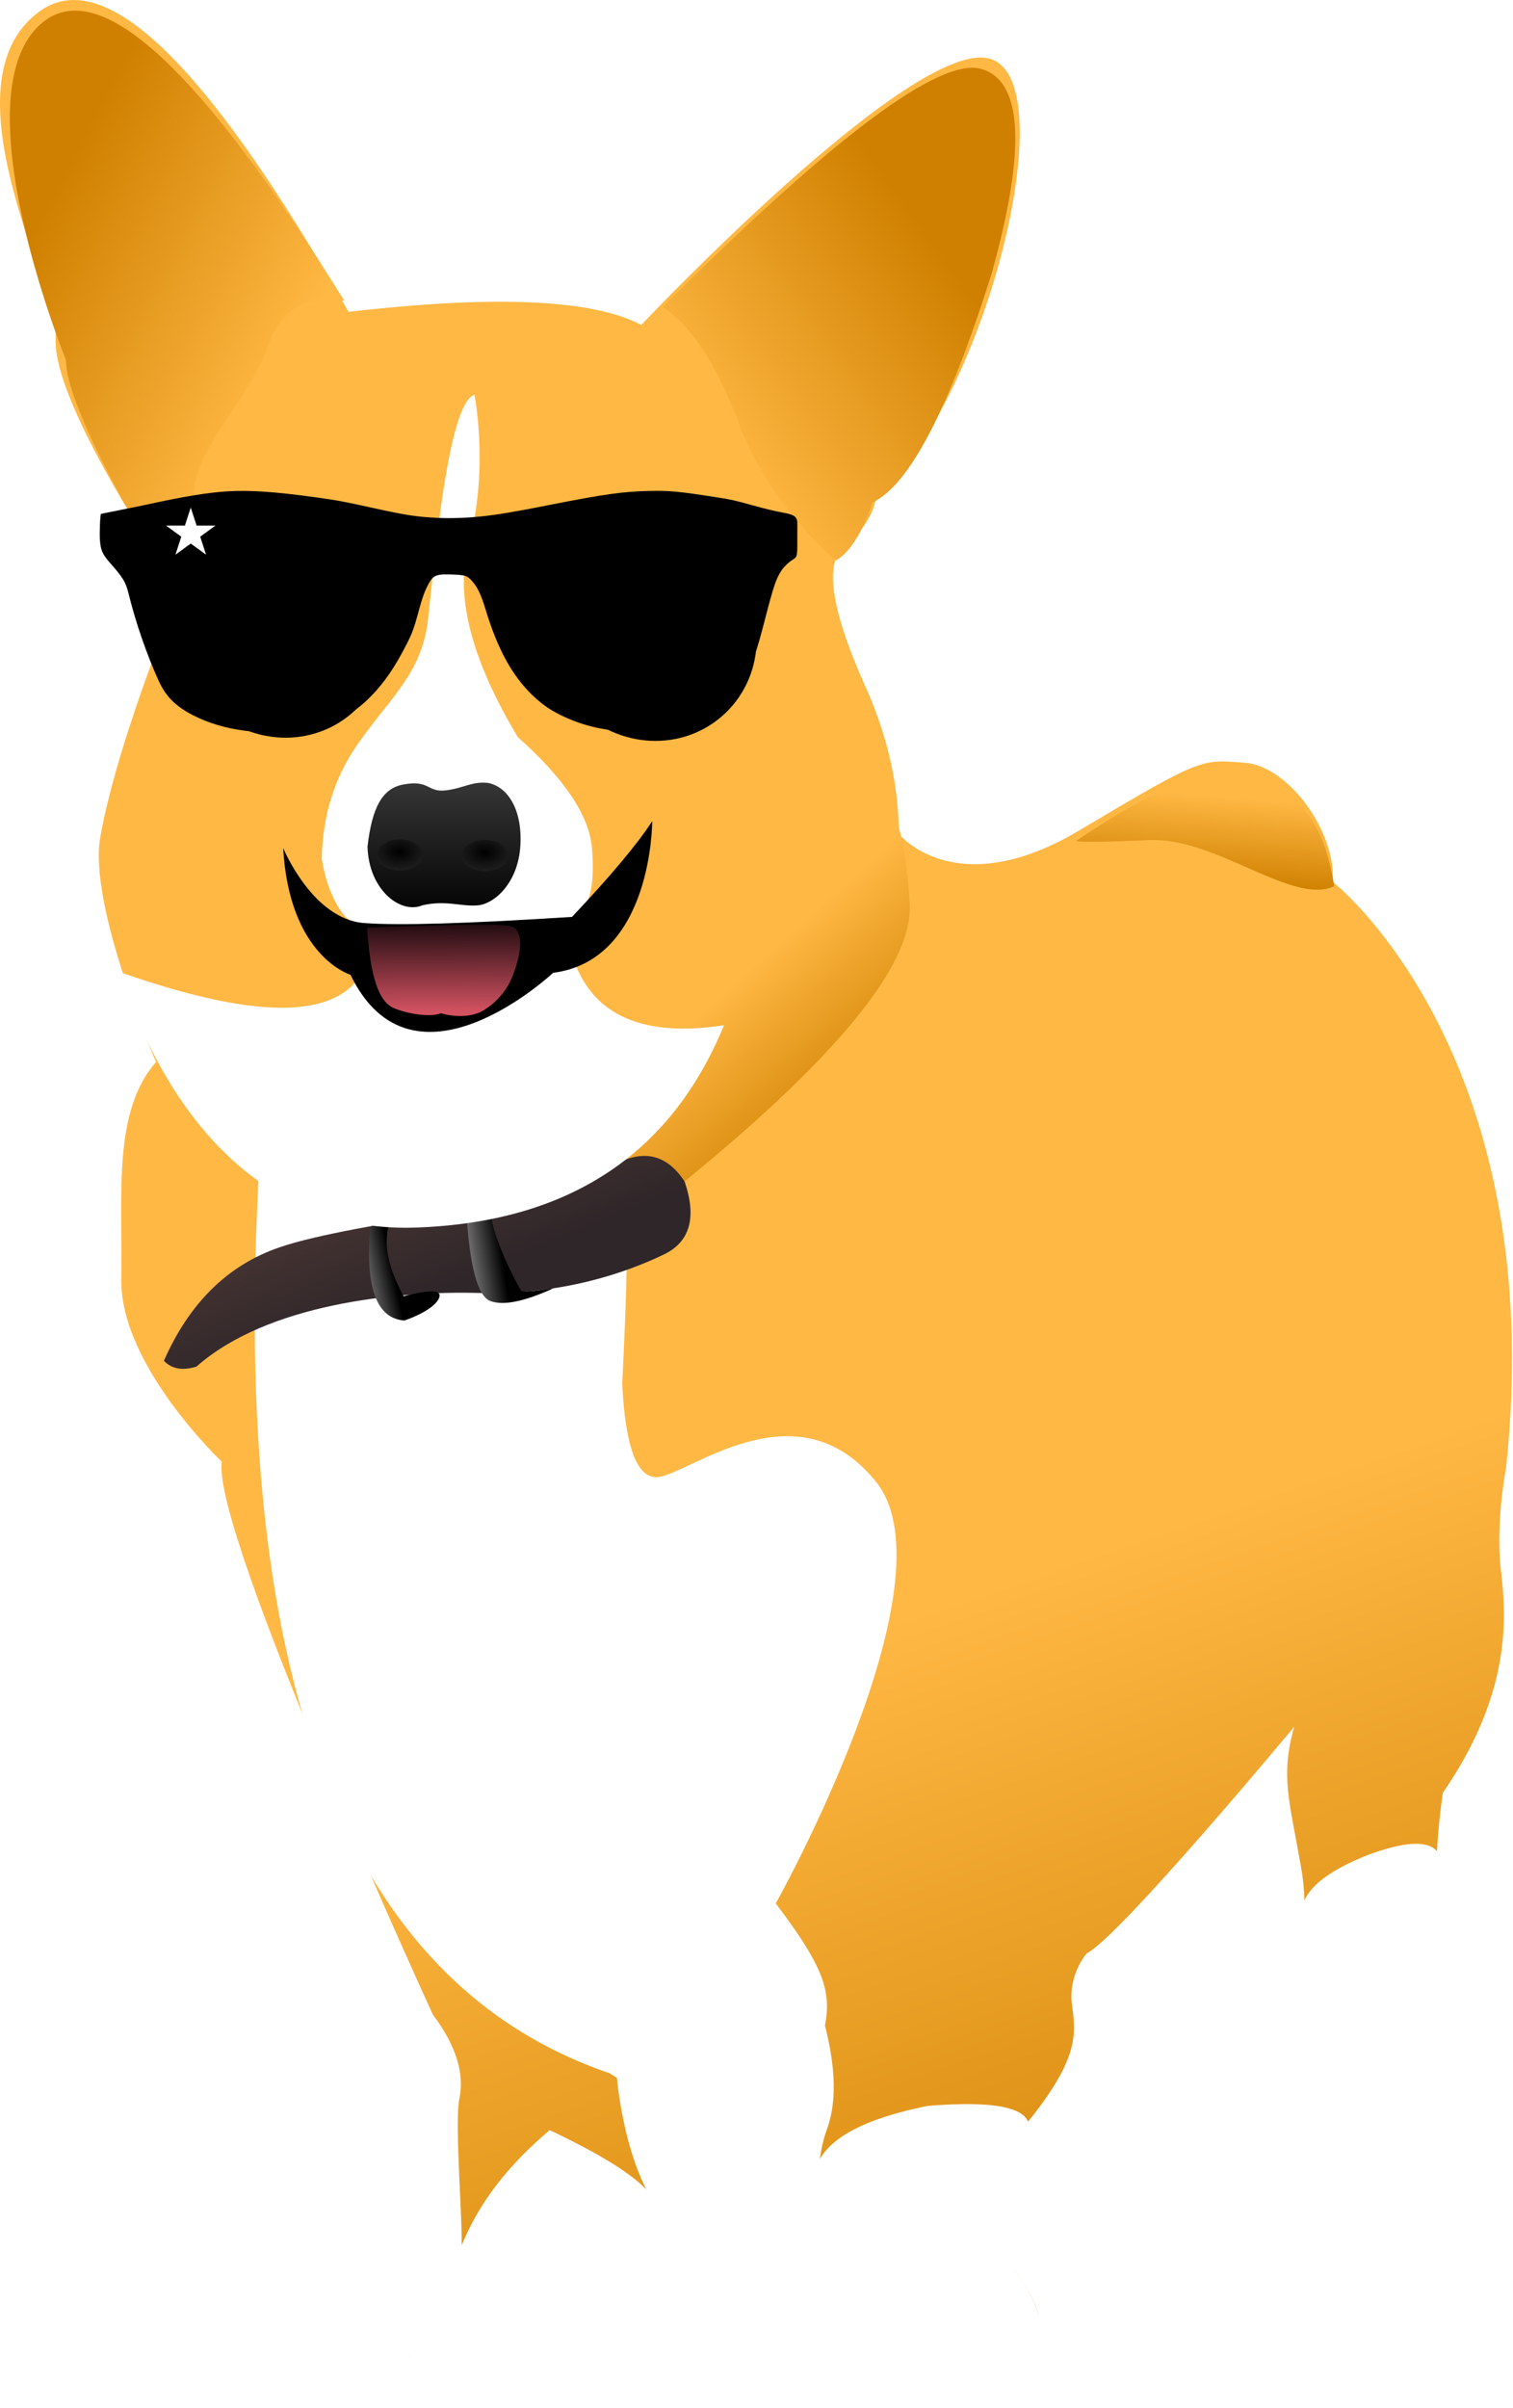 <svg width="349" height="555" viewBox="0 0 349 555" fill="none" xmlns="http://www.w3.org/2000/svg">
<path fill-rule="evenodd" clip-rule="evenodd" d="M29.781 118.035C18.08 98.496 12.434 85.088 12.842 77.811C13.454 66.896 -13.543 19.404 8.993 2.716C24.018 -8.409 47.818 14.646 80.394 71.881C114.194 67.98 136.702 68.986 147.917 74.898C147.917 74.898 210.92 8.147 228.472 13.579C246.023 19.01 226.547 94.263 202.174 114.046C202.174 114.046 201.941 120.213 194.856 125.854C190.133 129.615 191.581 140.101 199.2 157.314C204.603 169.104 207.315 180.736 207.334 192.211C207.334 192.211 220.337 208.479 249.026 191.372C277.714 174.264 277.073 175.104 287.102 175.812C297.131 176.521 308.21 191.687 307.423 203.258C307.423 203.258 357.604 242.548 347.4 338.345C347.4 338.345 344.922 351.123 346.204 361.881C347.487 372.639 348.741 390.193 332.822 413.23C332.822 413.23 328.916 437.687 333.551 450.124C338.187 462.562 339.062 463.926 335.971 466.838C333.911 468.78 331.102 468.378 327.545 465.631C324.319 469.637 321.588 469.095 319.353 464.005C319.353 464.005 312.997 470.512 309.236 462.929C309.236 462.929 295.912 469.961 297.137 458.153C297.137 458.153 302.939 446.556 300.14 430.55C297.341 414.545 295.358 409.586 298.507 398.041C298.507 398.041 258.506 446.189 250.664 450.282C250.664 450.282 246.32 455.11 247.282 462.194C248.244 469.279 248.798 474.71 236.524 489.823C236.524 489.823 233.871 504.438 230.343 508.925C230.343 508.925 233.725 517.689 232.996 522.097C232.996 522.097 244.395 535.4 238.36 541.671C234.337 545.852 230.848 546.385 227.894 543.272C223.793 549.027 218.603 550.531 212.325 547.785C212.325 547.785 198.389 552.901 194.949 543.403C194.949 543.403 186.406 549.28 186.144 539.021C185.969 532.181 186.98 525.368 189.176 518.581C187.99 506.109 188.515 496.847 190.75 490.794C192.986 484.742 192.83 476.765 190.284 466.865C183.267 484.375 167.232 487.961 142.178 477.623C142.178 477.623 143.228 493.366 149.234 504.989C153.238 512.739 153.568 522.018 150.225 532.829C149.448 534.788 147.922 536.992 145.648 539.441C143.374 541.89 142.266 544.164 142.324 546.263C141.292 552.735 136.899 554.196 129.144 550.645C129.144 550.645 121.128 558.201 116.435 548.178C116.435 548.178 111.245 555.919 105.268 546.473C105.268 546.473 90.166 550.067 94.685 535.531C94.685 535.531 105.968 524.406 106.434 518.896C106.901 513.386 104.773 489.561 105.968 483.736C107.163 477.911 105.21 471.509 99.845 464.372C99.845 464.372 48.822 353.353 51.154 336.928C51.154 336.928 27.684 314.73 27.976 294.894C28.267 275.057 25.993 256.211 35.993 244.799C35.993 244.799 20.279 208.826 23.136 192.899C25.041 182.281 29.288 168.095 35.877 150.34C39.161 144.563 40.163 140.371 38.88 137.765C37.597 135.159 34.564 128.582 29.781 118.035Z" fill="url(#paint0_linear)"/>
<path fill-rule="evenodd" clip-rule="evenodd" d="M152.884 70.765C192.289 31.442 216.779 13.151 226.355 15.891C235.93 18.632 236.74 34.305 228.784 62.911C218.949 94.211 209.769 111.855 201.243 115.843C201.243 115.843 198.21 126.111 192.826 129.189C192.826 129.189 177.666 116.927 170.241 97.161C165.291 83.983 159.506 75.185 152.884 70.765Z" fill="url(#paint1_linear)"/>
<path fill-rule="evenodd" clip-rule="evenodd" d="M38.161 134.826C33.488 127.752 31.12 122.84 31.058 120.087C31.058 120.087 15.201 93.213 15.23 83.032C15.23 83.032 -9.944 21.182 9.881 5.129C23.098 -5.573 46.282 15.833 79.432 69.347C70.479 68.013 64.67 71.362 62.005 79.397C58.006 91.449 44.964 102.861 44.672 114.216C44.477 121.787 42.307 128.656 38.161 134.826Z" fill="url(#paint2_linear)"/>
<path fill-rule="evenodd" clip-rule="evenodd" d="M248.21 193.848C268.331 180.227 282.336 175.229 290.227 178.854C302.063 184.29 305.912 192.714 307.762 204.275C298.224 208.777 280.49 192.984 265.164 193.639C254.948 194.075 249.296 194.145 248.21 193.848Z" fill="url(#paint3_linear)"/>
<path fill-rule="evenodd" clip-rule="evenodd" d="M155.452 274.305C192.511 244.44 210.639 222.475 209.835 208.411C209.032 194.347 206.861 186.173 203.324 183.887L147.133 247.245L136.792 256.078L139.708 271.821C139.552 272.253 144.8 273.081 155.452 274.305Z" fill="url(#paint4_linear)"/>
<path fill-rule="evenodd" clip-rule="evenodd" d="M126.799 491C117.437 498.856 110.799 507.399 106.884 516.63C102.97 525.86 99.123 531.679 95.344 534.085C93.228 536.704 92.891 539.764 94.334 543.264C95.777 546.765 99.509 548.276 105.53 547.798C108.288 553.308 112.072 554.06 116.882 550.054C116.882 550.054 121.816 557.971 130.403 553.1C130.403 553.1 140.056 556.7 142.957 549.705C142.957 549.705 142.168 547.316 144.953 542.823C147.739 538.331 151.521 535.747 152.237 529.255C152.952 522.763 154.205 514.08 151.194 507.598C149.187 503.277 141.055 497.744 126.799 491Z" fill="white"/>
<path fill-rule="evenodd" clip-rule="evenodd" d="M214.006 485.417C196.387 488.939 187.624 494.833 187.718 503.099C187.812 511.365 188.033 517.052 188.383 520.161C185.2 532.626 184.263 540.539 185.572 543.899C186.882 547.259 189.773 547.816 194.245 545.57C196.649 550.716 202.645 552.204 212.234 550.036C212.234 550.036 223.132 553.055 228.279 545.741C228.279 545.741 238.18 549.263 241 540.539C241 540.539 241.06 532.327 234.07 523.405C234.07 523.405 233.254 515.507 231.139 509.721C231.139 509.721 237.878 496.711 237.404 490.125C237.089 485.734 229.289 484.165 214.006 485.417Z" fill="white"/>
<path fill-rule="evenodd" clip-rule="evenodd" d="M315.925 427.421C305.815 431.345 300.582 435.749 300.226 440.633C299.869 445.517 298.522 451.76 296.185 459.362C295.034 466.028 299.252 467.84 308.841 464.798C308.841 464.798 313.2 470.032 319.523 465.902C319.523 465.902 323.677 471.859 328.355 467.252C328.355 467.252 337.577 471.992 338.903 464.993C338.903 464.993 339.952 461.48 335.14 452.442C335.14 452.442 331.645 441.065 332.478 431.11C333.033 424.473 327.515 423.243 315.925 427.421Z" fill="white"/>
<path fill-rule="evenodd" clip-rule="evenodd" d="M60.75 255C50.898 382.124 77.537 456.427 140.667 477.907C146.522 481.903 175.337 496.875 189.623 469.954C191.959 460.43 191.714 455.568 178.944 438.749C178.944 438.749 220.461 364.624 202.122 341.64C183.784 318.655 158.477 340.223 151.538 340.485C146.912 340.66 144.24 333.497 143.521 318.996C145.697 276.717 144.832 253.627 140.926 249.726C137.019 245.825 115.969 246.245 77.776 250.985L60.75 255Z" fill="white"/>
<path fill-rule="evenodd" clip-rule="evenodd" d="M37.81 313.667C43.679 300.318 52.557 291.604 64.444 287.523C82.275 281.402 127.942 277.683 139.539 269.822C147.27 264.581 153.398 265.43 157.925 272.368C160.75 280.674 159.152 286.272 153.131 289.162C144.101 293.497 129.435 298.53 110.408 298.029C91.382 297.528 61.734 300.539 45.311 315.006C42.093 315.994 39.593 315.547 37.81 313.667Z" fill="url(#paint5_linear)"/>
<path fill-rule="evenodd" clip-rule="evenodd" d="M85.335 283.487C84.307 296.998 86.958 303.962 93.289 304.38C93.289 304.38 99.799 302.271 101.225 299.309C102.176 297.334 99.466 297.158 93.097 298.779C89.56 292.319 88.428 286.857 89.701 282.393C86.999 281.778 85.544 282.142 85.335 283.487Z" fill="url(#paint6_linear)"/>
<path fill-rule="evenodd" clip-rule="evenodd" d="M107.547 278.851C108.284 291.757 110.136 298.769 113.103 299.888C116.071 301.006 120.92 300.028 127.65 296.955C122.985 297.662 120.517 297.857 120.246 297.538C119.839 297.06 111.924 282.777 113.359 277.228C113.335 277.641 111.398 278.182 107.547 278.851Z" fill="url(#paint7_linear)"/>
<path fill-rule="evenodd" clip-rule="evenodd" d="M102.266 214.339C89.277 215.186 81.564 213.967 79.129 210.683C76.693 207.398 75.057 203.144 74.221 197.92C74.419 188.043 77.112 179.349 82.297 171.838C90.075 160.57 97.304 155.411 98.753 142.572C100.201 129.734 103.255 92.852 109.44 91.015C109.44 91.015 112.869 108.094 108.083 125.569C104.893 137.219 108.678 151.994 119.437 169.896C130.25 179.535 135.954 188.074 136.548 195.51C137.439 206.666 135.304 211.28 128.897 213.738C124.625 215.377 115.749 215.577 102.266 214.339Z" fill="white"/>
<path fill-rule="evenodd" clip-rule="evenodd" d="M84.425 222.504C79.105 234.962 60.297 235.523 28 224.186C28 224.186 43.264 284.801 95.931 282.959C131.042 281.731 154.732 266.184 167 236.32C148.44 239.154 136.897 234.159 132.374 221.335C127.849 208.51 111.866 208.9 84.425 222.504Z" fill="white"/>
<path fill-rule="evenodd" clip-rule="evenodd" d="M131.947 211.347C140.881 201.889 147.046 194.534 150.441 189.28C150.441 189.28 150.547 221.291 127.583 224.239C127.583 224.239 95.26 254.579 80.848 224.685C80.848 224.685 66.727 220.539 65.318 195.472C65.318 195.472 72.062 211.863 83.987 212.764C91.936 213.364 107.923 212.892 131.947 211.347Z" fill="black"/>
<path d="M84.667 213.806C85.429 224.833 87.189 230.994 91.115 232.492C95.041 233.989 99.635 234.401 101.687 233.564C105.754 234.708 109.316 234.195 111.382 232.976C114.481 231.148 117.025 228.192 118.261 224.925C119.37 222.15 120.706 217.318 119.545 215.028C118.383 212.739 118.383 212.739 84.667 213.806Z" fill="url(#paint8_linear)"/>
<path fill-rule="evenodd" clip-rule="evenodd" d="M132.621 142.883C141.459 127.742 149.22 125.938 155.901 137.472C155.901 137.472 156.635 147.543 148.443 150.454C142.982 152.395 137.708 149.872 132.621 142.883Z" fill="black"/>
<path fill-rule="evenodd" clip-rule="evenodd" d="M84.774 195.139C85.802 186.287 88.102 181.652 93.151 180.813C99.054 179.702 98.563 182.662 102.748 182.19C106.934 181.719 108.821 180.052 112.578 180.463C117.268 181.39 120.6 186.886 120.012 195.199C119.425 203.513 114.091 208.325 110.251 208.681C106.412 209.036 102.902 207.419 97.447 208.672C92.322 210.827 85.023 205.002 84.774 195.139Z" fill="url(#paint9_linear)"/>
<path d="M145.711 149.609C150.548 149.183 154.13 144.975 153.71 140.209C153.29 135.443 149.029 131.925 144.191 132.351C139.353 132.777 135.772 136.986 136.192 141.752C136.611 146.517 140.873 150.035 145.711 149.609Z" fill="url(#paint10_radial)"/>
<path d="M144.709 143.071C146.476 142.915 147.795 141.493 147.654 139.894C147.513 138.296 145.966 137.126 144.199 137.282C142.432 137.437 141.114 138.859 141.255 140.458C141.396 142.057 142.942 143.226 144.709 143.071Z" fill="url(#paint11_radial)"/>
<path d="M92.192 200.675C95.146 200.675 97.541 199.063 97.541 197.075C97.541 195.087 95.146 193.475 92.192 193.475C89.238 193.475 86.844 195.087 86.844 197.075C86.844 199.063 89.238 200.675 92.192 200.675Z" fill="url(#paint12_radial)"/>
<path d="M111.86 200.802C114.814 200.802 117.208 199.19 117.208 197.202C117.208 195.214 114.814 193.602 111.86 193.602C108.906 193.602 106.511 195.214 106.511 197.202C106.511 199.19 108.906 200.802 111.86 200.802Z" fill="url(#paint13_radial)"/>
<path fill-rule="evenodd" clip-rule="evenodd" d="M138.488 131.822C140.252 128.892 143.086 127.722 146.991 128.312C152.849 129.197 144.796 125.357 142.446 126.484C140.096 127.612 140.096 127.612 138.488 131.822Z" fill="url(#paint14_linear)"/>
<path fill-rule="evenodd" clip-rule="evenodd" d="M84.772 140.381C77.916 125.721 70.933 123.413 63.825 133.456C63.825 133.456 62.307 142.653 69.594 146.015C74.451 148.257 79.511 146.379 84.772 140.381Z" fill="black"/>
<path d="M72.176 145.468C67.765 144.671 64.825 140.502 65.61 136.156C66.395 131.81 70.607 128.933 75.019 129.73C79.43 130.527 82.37 134.696 81.585 139.042C80.8 143.387 76.587 146.264 72.176 145.468Z" fill="url(#paint15_radial)"/>
<path d="M74.67 136.563C74.482 138.19 73.136 139.37 71.664 139.199C70.193 139.028 69.153 137.572 69.342 135.945C69.53 134.319 70.876 133.138 72.348 133.309C73.819 133.48 74.859 134.937 74.67 136.563Z" fill="url(#paint16_radial)"/>
<path fill-rule="evenodd" clip-rule="evenodd" d="M80.306 129.721C78.93 126.88 76.422 125.567 72.783 125.782C67.324 126.105 75.048 123.25 77.114 124.483C79.181 125.716 79.181 125.716 80.306 129.721Z" fill="url(#paint17_linear)"/>
<path d="M52.37 113.263C47.842 113.55 42.345 114.45 34.132 116.25C32.886 116.525 29.968 117.113 27.654 117.575C25.34 118.038 23.377 118.425 23.302 118.45C23.113 118.488 22.937 122.688 23.038 124.313C23.201 126.813 23.604 127.725 25.415 129.788C28.497 133.3 29 134.138 29.717 137.062C31.327 143.575 33.88 150.962 36.572 156.862C38.245 160.55 40.484 162.8 44.572 164.887C51.54 168.462 60.646 169.637 70.42 168.25C76.394 167.387 81.249 164.9 85.576 160.487C88.658 157.337 91.111 153.762 93.752 148.562C95.098 145.925 95.5 144.85 96.519 141.062C97.349 138 97.777 136.737 98.544 135.187C99.626 132.95 100.28 132.488 102.431 132.4C103.123 132.375 104.456 132.413 105.387 132.475C107.412 132.613 107.789 132.763 108.795 133.838C110.116 135.262 110.946 136.975 112.053 140.625C114.783 149.612 118.141 155.737 122.757 160.187C124.946 162.287 126.656 163.5 129.273 164.8C134.379 167.35 140.014 168.625 146.203 168.625C157.649 168.625 167.07 163.912 171.875 155.787C173.585 152.912 174.491 150.362 176.327 143.25C178.478 134.925 179.019 133.325 180.352 131.375C180.918 130.55 181.937 129.588 182.83 129.025C183.937 128.325 183.937 128.338 183.912 123.75C183.912 122.688 183.912 121.388 183.925 120.875C183.95 119.15 183.371 118.663 180.692 118.175C178.541 117.775 177.044 117.425 173.497 116.45C169.384 115.313 168.73 115.163 165.271 114.625C156.68 113.275 154.416 113.063 149.8 113.163C143.662 113.3 139.411 113.9 126.833 116.375C118.342 118.05 114.82 118.638 110.758 119.063C107.638 119.388 103.789 119.513 101.035 119.375C96.104 119.138 93.702 118.775 86.205 117.125C79.287 115.6 77.891 115.338 73.237 114.688C63.351 113.325 57.653 112.938 52.37 113.263Z" fill="black"/>
<g filter="url(#filter0_ii)">
<ellipse cx="59.948" cy="140.63" rx="23.877" ry="24.799" transform="rotate(-40.67 59.948 140.63)" fill="black"/>
</g>
<g filter="url(#filter1_ii)">
<ellipse cx="145.271" cy="141.37" rx="23.877" ry="24.799" transform="rotate(-40.67 145.271 141.37)" fill="black"/>
</g>
<path d="M44 117L45.347 121.146H49.706L46.18 123.708L47.527 127.854L44 125.292L40.473 127.854L41.82 123.708L38.294 121.146H42.653L44 117Z" fill="white"/>
<defs>
<filter id="filter0_ii" x="25.677" y="106.261" width="72.542" height="72.739" filterUnits="userSpaceOnUse" color-interpolation-filters="sRGB">
<feFlood flood-opacity="0" result="BackgroundImageFix"/>
<feBlend mode="normal" in="SourceGraphic" in2="BackgroundImageFix" result="shape"/>
<feColorMatrix in="SourceAlpha" type="matrix" values="0 0 0 0 0 0 0 0 0 0 0 0 0 0 0 0 0 0 127 0" result="hardAlpha"/>
<feOffset dx="4" dy="4"/>
<feGaussianBlur stdDeviation="2"/>
<feComposite in2="hardAlpha" operator="arithmetic" k2="-1" k3="1"/>
<feColorMatrix type="matrix" values="0 0 0 0 1 0 0 0 0 1 0 0 0 0 1 0 0 0 0.25 0"/>
<feBlend mode="normal" in2="shape" result="effect1_innerShadow"/>
<feColorMatrix in="SourceAlpha" type="matrix" values="0 0 0 0 0 0 0 0 0 0 0 0 0 0 0 0 0 0 127 0" result="hardAlpha"/>
<feOffset dx="1" dy="1"/>
<feComposite in2="hardAlpha" operator="arithmetic" k2="-1" k3="1"/>
<feColorMatrix type="matrix" values="0 0 0 0 1 0 0 0 0 1 0 0 0 0 1 0 0 0 0.25 0"/>
<feBlend mode="normal" in2="effect1_innerShadow" result="effect2_innerShadow"/>
</filter>
<filter id="filter1_ii" x="111" y="107" width="72.542" height="72.739" filterUnits="userSpaceOnUse" color-interpolation-filters="sRGB">
<feFlood flood-opacity="0" result="BackgroundImageFix"/>
<feBlend mode="normal" in="SourceGraphic" in2="BackgroundImageFix" result="shape"/>
<feColorMatrix in="SourceAlpha" type="matrix" values="0 0 0 0 0 0 0 0 0 0 0 0 0 0 0 0 0 0 127 0" result="hardAlpha"/>
<feOffset dx="4" dy="4"/>
<feGaussianBlur stdDeviation="2"/>
<feComposite in2="hardAlpha" operator="arithmetic" k2="-1" k3="1"/>
<feColorMatrix type="matrix" values="0 0 0 0 1 0 0 0 0 1 0 0 0 0 1 0 0 0 0.25 0"/>
<feBlend mode="normal" in2="shape" result="effect1_innerShadow"/>
<feColorMatrix in="SourceAlpha" type="matrix" values="0 0 0 0 0 0 0 0 0 0 0 0 0 0 0 0 0 0 127 0" result="hardAlpha"/>
<feOffset dx="1" dy="1"/>
<feComposite in2="hardAlpha" operator="arithmetic" k2="-1" k3="1"/>
<feColorMatrix type="matrix" values="0 0 0 0 1 0 0 0 0 1 0 0 0 0 1 0 0 0 0.25 0"/>
<feBlend mode="normal" in2="effect1_innerShadow" result="effect2_innerShadow"/>
</filter>
<linearGradient id="paint0_linear" x1="220.489" y1="645.191" x2="132.585" y2="390.975" gradientUnits="userSpaceOnUse">
<stop offset="0.291" stop-color="#CF8000"/>
<stop offset="0.972" stop-color="#FFB844"/>
</linearGradient>
<linearGradient id="paint1_linear" x1="225.538" y1="19.174" x2="142.791" y2="78.746" gradientUnits="userSpaceOnUse">
<stop offset="0.291" stop-color="#CF8000"/>
<stop offset="0.972" stop-color="#FFB844"/>
</linearGradient>
<linearGradient id="paint2_linear" x1="2.058" y1="2.583" x2="88.611" y2="48.077" gradientUnits="userSpaceOnUse">
<stop offset="0.291" stop-color="#CF8000"/>
<stop offset="0.972" stop-color="#FFB844"/>
</linearGradient>
<linearGradient id="paint3_linear" x1="274.922" y1="212.365" x2="277.173" y2="182.442" gradientUnits="userSpaceOnUse">
<stop offset="0.291" stop-color="#CF8000"/>
<stop offset="0.972" stop-color="#FFB844"/>
</linearGradient>
<linearGradient id="paint4_linear" x1="208.533" y1="271.751" x2="167.406" y2="225.898" gradientUnits="userSpaceOnUse">
<stop offset="0.291" stop-color="#CF8000"/>
<stop offset="0.972" stop-color="#FFB844"/>
</linearGradient>
<linearGradient id="paint5_linear" x1="47.356" y1="276.582" x2="62.303" y2="313.132" gradientUnits="userSpaceOnUse">
<stop stop-color="#513B37"/>
<stop offset="1" stop-color="#2F2629"/>
</linearGradient>
<linearGradient id="paint6_linear" x1="81.193" y1="295.746" x2="90.908" y2="293.672" gradientUnits="userSpaceOnUse">
<stop stop-color="#A3A3A3"/>
<stop offset="0.035" stop-color="#9F9F9F"/>
<stop offset="1"/>
</linearGradient>
<linearGradient id="paint7_linear" x1="106.216" y1="290.085" x2="115.754" y2="288.606" gradientUnits="userSpaceOnUse">
<stop stop-color="#919191"/>
<stop offset="1"/>
</linearGradient>
<linearGradient id="paint8_linear" x1="101.353" y1="211.068" x2="101.461" y2="233.118" gradientUnits="userSpaceOnUse">
<stop stop-color="#100509"/>
<stop offset="1" stop-color="#D25261"/>
</linearGradient>
<linearGradient id="paint9_linear" x1="103.505" y1="177.894" x2="103.506" y2="212.421" gradientUnits="userSpaceOnUse">
<stop stop-color="#3A3A3A"/>
<stop offset="1"/>
</linearGradient>
<radialGradient id="paint10_radial" cx="0" cy="0" r="1" gradientUnits="userSpaceOnUse" gradientTransform="translate(145 141) rotate(-4.899) scale(9.343 9.204)">
<stop offset="0.383"/>
<stop offset="0.78" stop-color="#622D11"/>
<stop offset="1" stop-color="#0E080C"/>
</radialGradient>
<radialGradient id="paint11_radial" cx="0" cy="0" r="1" gradientUnits="userSpaceOnUse" gradientTransform="translate(142.492 138.453) rotate(-5.032) scale(9.084 8.219)">
<stop offset="0.028" stop-color="white" stop-opacity="0.502"/>
<stop offset="0.348" stop-color="white" stop-opacity="0"/>
</radialGradient>
<radialGradient id="paint12_radial" cx="0" cy="0" r="1" gradientUnits="userSpaceOnUse" gradientTransform="translate(92.15 196.405) scale(12.076 8.128)">
<stop/>
<stop offset="1" stop-color="#3A3A3A"/>
</radialGradient>
<radialGradient id="paint13_radial" cx="0" cy="0" r="1" gradientUnits="userSpaceOnUse" gradientTransform="translate(111.817 196.532) scale(12.076 8.128)">
<stop/>
<stop offset="1" stop-color="#3A3A3A"/>
</radialGradient>
<linearGradient id="paint14_linear" x1="141.013" y1="126.585" x2="142.028" y2="130.208" gradientUnits="userSpaceOnUse">
<stop offset="0.291" stop-color="#6E4026"/>
<stop offset="0.972" stop-color="#3D1C0D"/>
</linearGradient>
<radialGradient id="paint15_radial" cx="0" cy="0" r="1" gradientUnits="userSpaceOnUse" gradientTransform="translate(73.5 137.5) rotate(-21.801) scale(8.078 7.958)">
<stop offset="0.333"/>
<stop offset="0.78" stop-color="#622D11"/>
<stop offset="1" stop-color="#0E080C"/>
</radialGradient>
<radialGradient id="paint16_radial" cx="0" cy="0" r="1" gradientUnits="userSpaceOnUse" gradientTransform="translate(70.466 134.399) rotate(96.617) scale(8.386 7.586)">
<stop offset="0.028" stop-color="white" stop-opacity="0.502"/>
<stop offset="0.348" stop-color="white" stop-opacity="0"/>
</radialGradient>
<linearGradient id="paint17_linear" x1="78.424" y1="124.695" x2="77.187" y2="127.94" gradientUnits="userSpaceOnUse">
<stop offset="0.291" stop-color="#6E4026"/>
<stop offset="0.972" stop-color="#3D1C0D"/>
</linearGradient>
</defs>
</svg>
